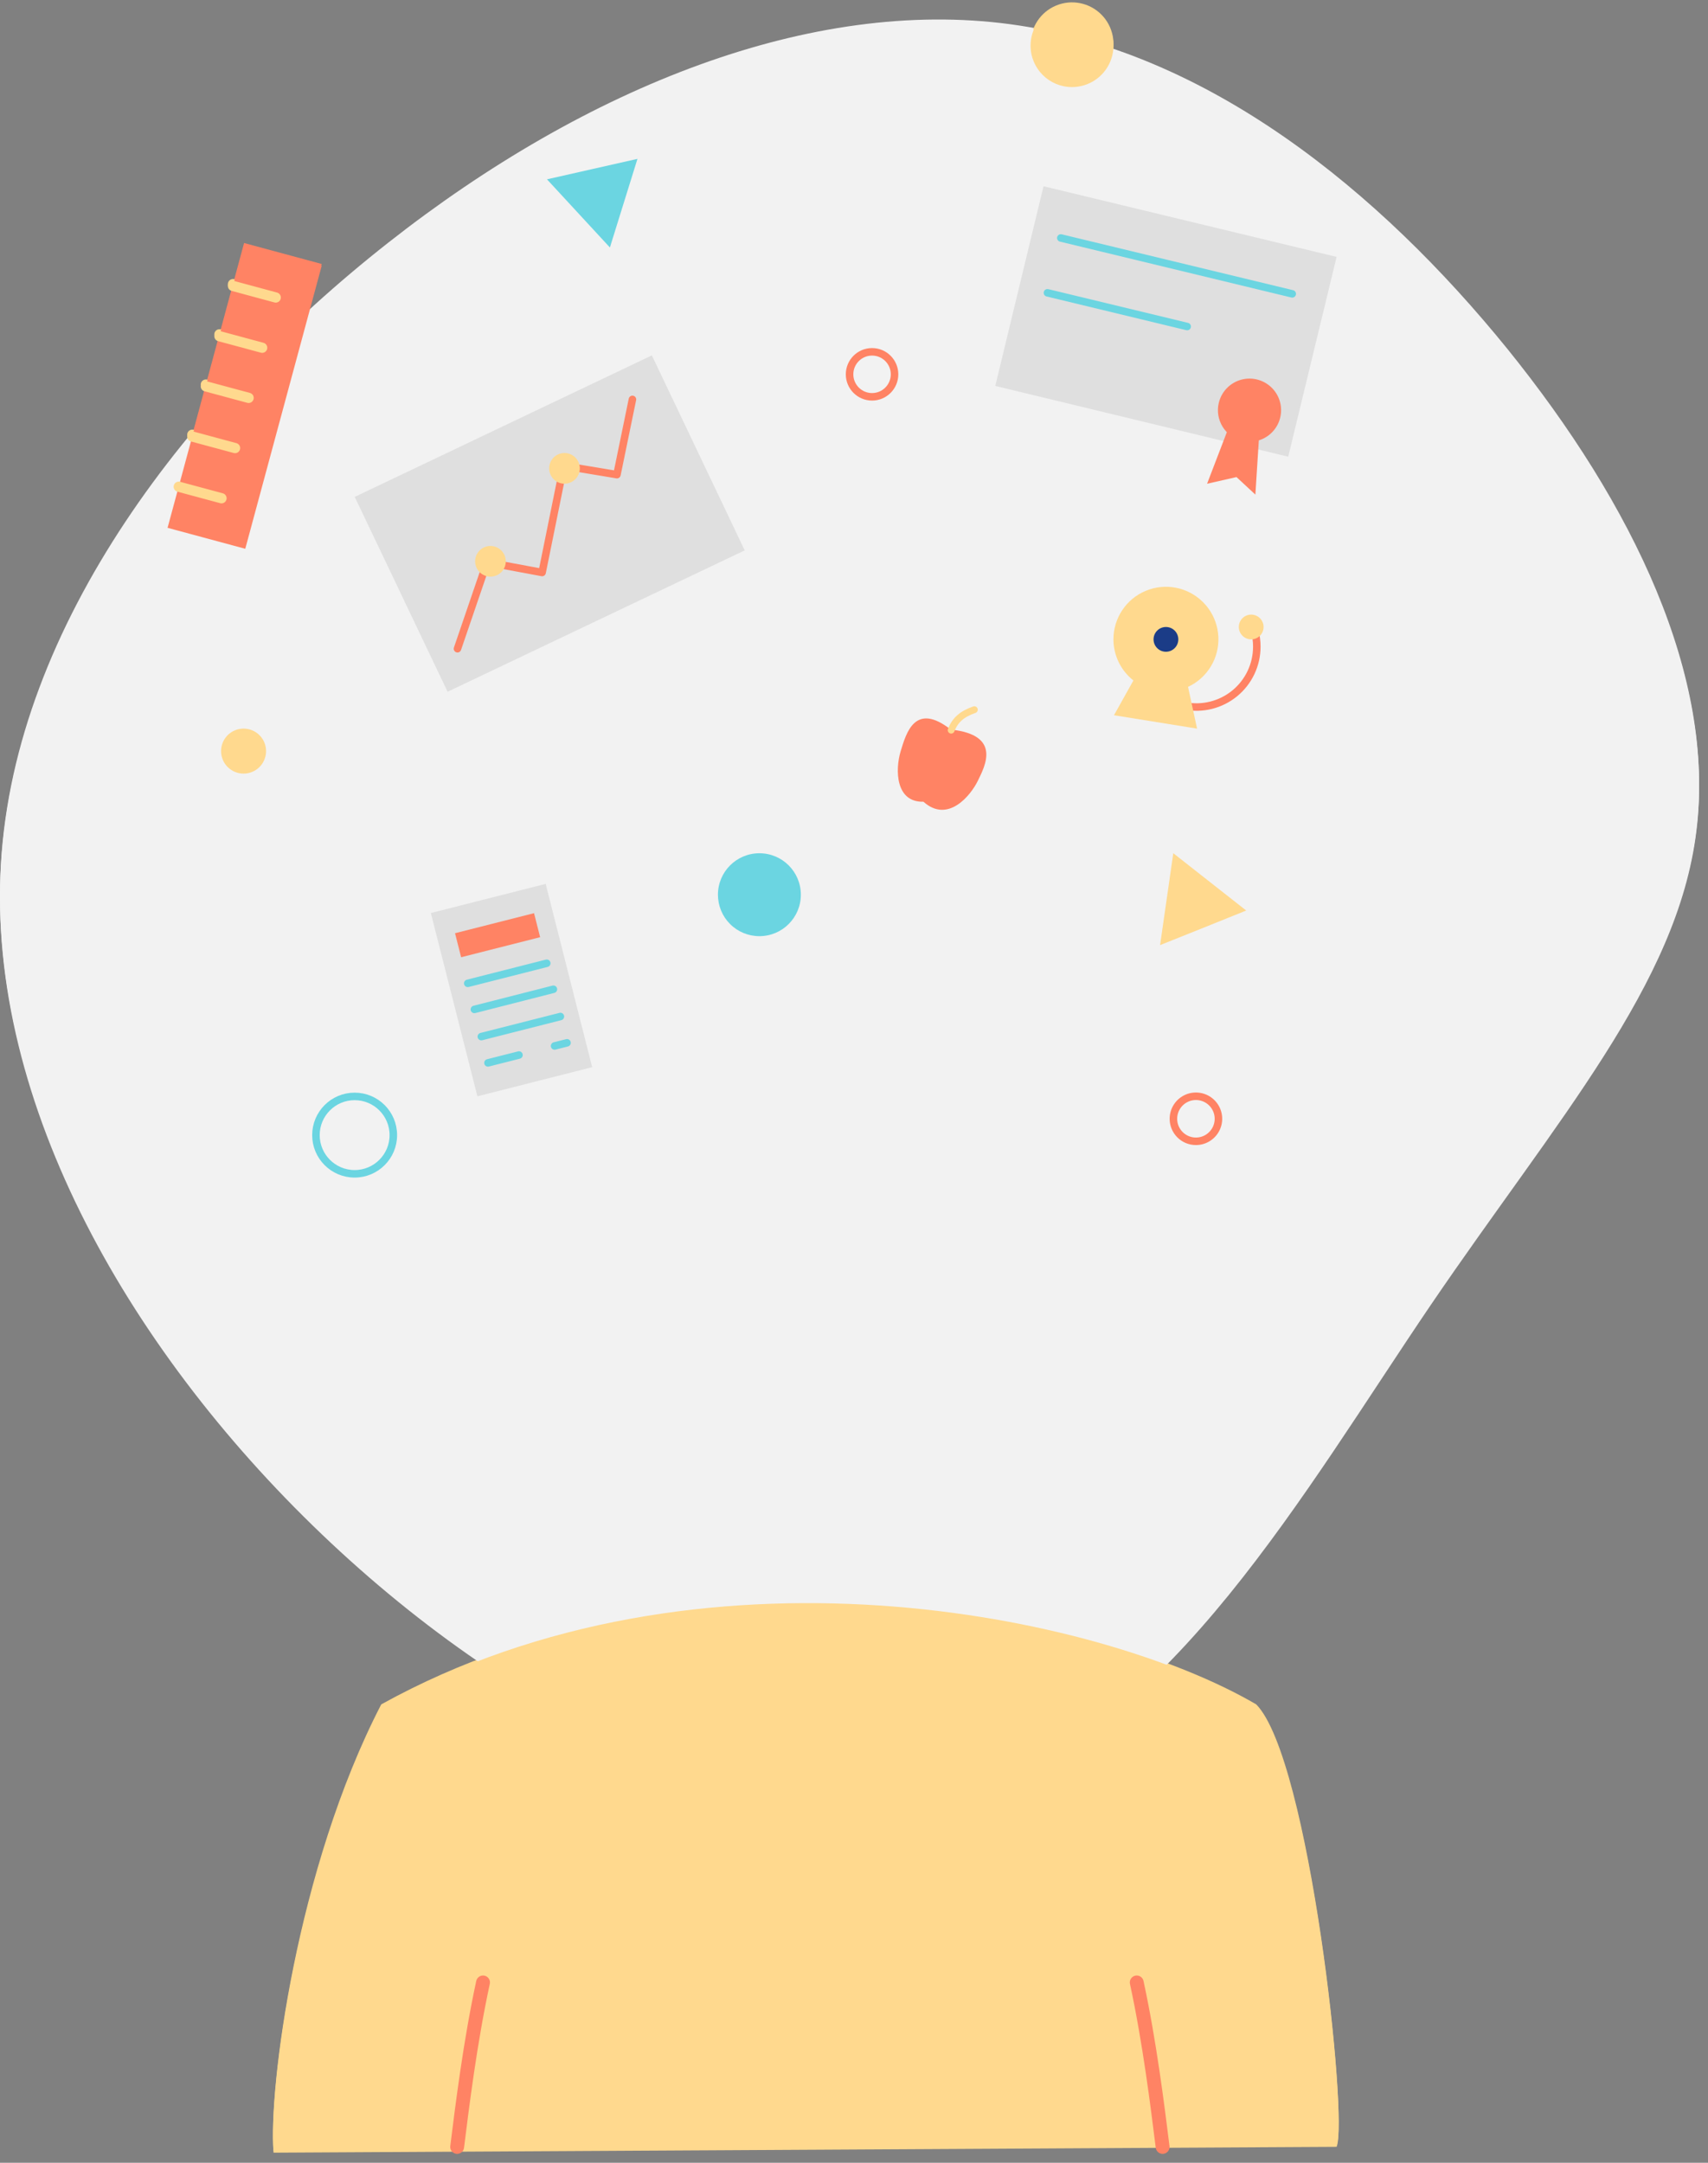 <?xml version="1.0" encoding="UTF-8"?>
<svg width="169px" height="214px" viewBox="0 0 169 214" version="1.1" xmlns="http://www.w3.org/2000/svg" xmlns:xlink="http://www.w3.org/1999/xlink">
    <rect x="0" y="0" width="169" height="214" fill="#808080" stroke="none"/>
    <!-- Generator: sketchtool 63 (101010) - https://sketch.com -->
    <title>90427429-B527-4DDB-AA54-F40C2994381D</title>
    <desc>Created with sketchtool.</desc>
    <g id="Design-System" stroke="none" stroke-width="1" fill="none" fill-rule="evenodd">
        <g id="Illustrations" transform="translate(-302, -257)">
            <g id="student-colour" transform="translate(302, 257)">
                <path d="M149.117,34.48 C161.645,49.976 169.749,66.975 167.844,82.117 C165.984,97.214 154.126,110.497 141.59,128.913 C129.061,147.374 115.781,171.017 96.654,176.905 C77.484,182.792 52.47,170.972 32.768,152.51 C13.067,134.049 -1.321,109.034 0.096,85.394 C1.513,61.753 18.691,39.527 38.388,24.033 C58.084,8.539 80.318,-0.239 99.931,2.393 C119.543,5.026 136.543,18.986 149.117,34.48 Z" id="Path" fill="#F2F2F2" fill-rule="nonzero"></path>
                <path d="M80.129,103.978 C93.052,103.978 99.993,112.612 101.283,121.381 C102.594,130.351 101.098,137.777 101.472,148.621 C101.725,155.923 104.94,160.801 107,167.31 C109.061,173.82 54.066,175.462 54.394,169.373 C54.722,163.285 58.656,157.048 58.798,149.464 C58.941,141.731 57.84,137.091 57.991,124.512 C58.104,114.582 67.2,103.978 80.129,103.978 Z" id="Path" fill="#000000" fill-rule="nonzero"></path>
                <path d="M27.065,212.83 C26.57,206.718 29.296,184.92 37.723,168.643 C69.196,151.213 108.685,159.515 124.299,168.643 C129.585,174.014 133.407,209.693 132.251,212.253" id="Path" fill="#FFD98E"></path>
                <path d="M45.233,212.253 C45.728,208.288 46.513,201.898 47.793,195.979" id="Path" stroke="#FF8364" stroke-width="1.371" stroke-linecap="round" stroke-linejoin="round"></path>
                <path d="M115.037,212.253 C114.541,208.288 113.756,201.898 112.476,195.979" id="Path" stroke="#FF8364" stroke-width="1.371" stroke-linecap="round" stroke-linejoin="round"></path>
                <path d="M60.152,132.28 C60.151,130.347 61.716,128.779 63.65,128.776 C65.583,128.774 67.152,130.339 67.155,132.272 C67.158,134.205 65.594,135.775 63.661,135.779 C62.731,135.781 61.839,135.413 61.181,134.757 C60.523,134.101 60.153,133.21 60.152,132.28 L60.152,132.28 Z" id="Path" fill="#D18C65"></path>
                <path d="M92.26,132.28 C92.259,130.864 93.112,129.586 94.42,129.044 C95.728,128.501 97.235,128.8 98.236,129.801 C99.238,130.802 99.538,132.308 98.996,133.617 C98.455,134.926 97.178,135.779 95.761,135.779 C93.829,135.779 92.261,134.213 92.26,132.28 Z" id="Path" fill="#D18C65"></path>
                <path d="M94.072,72.006 C90.539,69.251 89.668,72.329 89.115,74.16 C88.563,75.991 88.603,79.219 91.372,79.15 C93.799,81.325 96.058,78.508 96.752,77.077 C97.446,75.646 99.15,72.542 94.072,72.006 Z" id="Path" fill="#FF8364"></path>
                <path d="M96.408,70.043 C95.189,70.472 94.505,71.056 94.117,72.071" id="Path" stroke="#FFD98E" stroke-width="0.677" stroke-linecap="round" stroke-linejoin="round"></path>
                <path d="M71.037,88.354 C71.035,86.09 72.869,84.253 75.134,84.25 C77.399,84.247 79.237,86.08 79.241,88.345 C79.245,90.609 77.413,92.449 75.148,92.454 C74.059,92.457 73.014,92.026 72.242,91.257 C71.471,90.488 71.037,89.443 71.037,88.354 L71.037,88.354 Z" id="Path" fill="#6BD5E1"></path>
                <polygon id="Path" fill="#DFDFDF" points="42.631 90.164 53.992 87.28 58.594 105.416 47.236 108.288"></polygon>
                <polygon id="Path" fill="#FF8364" points="45.024 92.162 52.841 90.178 53.444 92.554 45.627 94.534"></polygon>
                <line x1="46.283" y1="97.118" x2="54.1" y2="95.134" id="Path" stroke="#6BD5E1" stroke-width="0.744" stroke-linecap="round" stroke-linejoin="round"></line>
                <line x1="46.939" y1="99.698" x2="54.758" y2="97.714" id="Path" stroke="#6BD5E1" stroke-width="0.744" stroke-linecap="round" stroke-linejoin="round"></line>
                <line x1="47.626" y1="102.391" x2="55.449" y2="100.404" id="Path" stroke="#6BD5E1" stroke-width="0.744" stroke-linecap="round" stroke-linejoin="round"></line>
                <line x1="48.282" y1="104.992" x2="51.35" y2="104.212" id="Path" stroke="#6BD5E1" stroke-width="0.744" stroke-linecap="round" stroke-linejoin="round"></line>
                <line x1="54.875" y1="103.317" x2="56.105" y2="103.006" id="Path" stroke="#6BD5E1" stroke-width="0.744" stroke-linecap="round" stroke-linejoin="round"></line>
                <polygon id="Path" fill="#DFDFDF" points="35.1 48.985 64.498 34.987 73.686 54.279 44.287 68.28"></polygon>
                <polyline id="Path" stroke="#FF8364" stroke-width="0.744" stroke-linecap="round" stroke-linejoin="round" points="45.266 64.012 48.191 55.452 53.64 56.481 55.78 45.924 61.045 46.8 62.577 39.352"></polyline>
                <path d="M47.159,56.002 C46.801,55.247 47.123,54.344 47.878,53.985 C48.633,53.626 49.536,53.947 49.896,54.702 C50.255,55.456 49.936,56.36 49.181,56.72 C48.818,56.894 48.401,56.916 48.021,56.781 C47.642,56.646 47.332,56.366 47.159,56.002 L47.159,56.002 Z" id="Path" fill="#FFD98E"></path>
                <path d="M54.483,46.817 C54.122,46.06 54.444,45.155 55.201,44.795 C55.957,44.435 56.862,44.756 57.223,45.513 C57.583,46.269 57.261,47.175 56.505,47.535 C56.142,47.709 55.724,47.73 55.345,47.596 C54.965,47.461 54.655,47.181 54.483,46.817 L54.483,46.817 Z" id="Path" fill="#FFD98E"></path>
                <path d="M110.171,63.086 C110.171,60.985 111.438,59.091 113.379,58.287 C115.321,57.484 117.556,57.93 119.04,59.417 C120.525,60.905 120.967,63.14 120.16,65.08 C119.353,67.021 117.456,68.284 115.355,68.28 C112.49,68.276 110.17,65.951 110.171,63.086 L110.171,63.086 Z" id="Path" fill="#FFD98E"></path>
                <path d="M124.131,62.179 C124.637,63.979 124.272,65.912 123.144,67.404 C122.017,68.896 120.257,69.775 118.387,69.78 C117.996,69.781 117.606,69.743 117.222,69.668" id="Path" stroke="#FF8364" stroke-width="0.744" stroke-linecap="round" stroke-linejoin="round"></path>
                <polyline id="Path" fill="#FFD98E" points="112.215 67.03 110.224 70.601 118.445 71.922 117.545 67.763"></polyline>
                <path d="M114.139,63.086 C114.139,62.41 114.688,61.861 115.365,61.861 C116.041,61.861 116.59,62.41 116.59,63.086 C116.59,63.763 116.041,64.312 115.365,64.312 C114.688,64.312 114.139,63.763 114.139,63.086 Z" id="Path" fill="#1B3C87"></path>
                <path d="M122.576,61.861 C122.576,61.184 123.124,60.636 123.801,60.636 C124.478,60.636 125.026,61.184 125.026,61.861 C125.026,62.538 124.478,63.086 123.801,63.086 C123.125,63.085 122.577,62.537 122.576,61.861 Z" id="Path" fill="#FFD98E"></path>
                <polygon id="Path" fill="#FF8364" points="24.15 24.045 31.83 26.12 24.268 54.121 16.588 52.053"></polygon>
                <line x1="19.029" y1="43.014" x2="23.258" y2="44.158" id="Path" stroke="#FFD98E" stroke-width="1.012" stroke-linecap="round" stroke-linejoin="round"></line>
                <line x1="17.686" y1="47.982" x2="21.917" y2="49.124" id="Path" stroke="#FFD98E" stroke-width="1.012" stroke-linecap="round" stroke-linejoin="round"></line>
                <line x1="20.369" y1="38.053" x2="24.6" y2="39.197" id="Path" stroke="#FFD98E" stroke-width="1.012" stroke-linecap="round" stroke-linejoin="round"></line>
                <line x1="21.712" y1="33.082" x2="25.941" y2="34.224" id="Path" stroke="#FFD98E" stroke-width="1.012" stroke-linecap="round" stroke-linejoin="round"></line>
                <line x1="23.052" y1="28.116" x2="27.283" y2="29.258" id="Path" stroke="#FFD98E" stroke-width="1.012" stroke-linecap="round" stroke-linejoin="round"></line>
                <polygon id="Path" fill="#DFDFDF" points="103.252 18.239 132.251 25.239 127.465 45.012 98.478 38.01"></polygon>
                <path d="M120.596,39.675 C120.893,38.447 121.901,37.517 123.15,37.321 C124.398,37.125 125.643,37.7 126.302,38.779 C126.961,39.858 126.905,41.228 126.161,42.249 C125.416,43.271 124.13,43.744 122.901,43.447 C121.223,43.042 120.191,41.353 120.596,39.675 L120.596,39.675 Z" id="Path" fill="#FF8364"></path>
                <polyline id="Path" fill="#FF8364" points="121.52 42.248 119.436 47.683 122.346 47.025 124.215 48.76 124.591 42.839"></polyline>
                <line x1="104.966" y1="23.368" x2="127.86" y2="28.896" id="Path" stroke="#6BD5E1" stroke-width="0.744" stroke-linecap="round" stroke-linejoin="round"></line>
                <line x1="103.64" y1="28.793" x2="117.466" y2="32.132" id="Path" stroke="#6BD5E1" stroke-width="0.744" stroke-linecap="round" stroke-linejoin="round"></line>
                <polygon id="Path" fill="#6BD5E1" points="57.232 20.936 54.121 17.564 58.597 16.552 63.074 15.539 61.713 19.924 60.351 24.306"></polygon>
                <polygon id="Path" fill="#FFD98E" points="119.048 91.633 114.785 93.337 115.439 88.79 116.092 84.243 119.699 87.079 123.308 89.917"></polygon>
                <path d="M84.061,36.856 C84.061,35.627 85.057,34.63 86.287,34.63 C87.516,34.63 88.512,35.627 88.512,36.856 C88.512,38.085 87.516,39.082 86.287,39.082 C85.057,39.082 84.061,38.085 84.061,36.856 Z" id="Path" stroke="#FF8364" stroke-width="0.744" stroke-linecap="round" stroke-linejoin="round"></path>
                <path d="M21.874,74.143 C21.874,73.243 22.417,72.431 23.248,72.087 C24.08,71.742 25.037,71.933 25.674,72.569 C26.31,73.206 26.501,74.163 26.156,74.995 C25.812,75.827 25,76.369 24.1,76.369 C22.871,76.369 21.874,75.372 21.874,74.143 Z" id="Path" fill="#FFD98E"></path>
                <path d="M72.231,145.45 L87.115,145.45 C87.115,145.45 87.184,160.827 87.115,166.877 C87.115,169.373 72.236,169.088 72.236,166.877 L72.231,145.45 Z" id="Path" fill="#D18C65"></path>
                <path d="M64.618,130.748 C64.618,119.328 71.558,110.068 80.133,110.068 C88.709,110.068 95.651,119.328 95.651,130.748 C95.651,142.169 88.711,151.431 80.133,151.431 C71.556,151.431 64.618,142.172 64.618,130.748 Z" id="Path" fill="#E49D75"></path>
                <path d="M88.512,108.587 C84.571,117.746 68.239,126.687 61.361,128.779 C60.274,123.31 67.313,100.017 88.512,108.587 Z" id="Path" fill="#000000" fill-rule="nonzero"></path>
                <path d="M79.784,108.305 C76.8,109.441 86.502,124.959 98.128,128.779 C102.874,122.023 91.932,107.981 79.784,108.305 Z" id="Path" fill="#000000" fill-rule="nonzero"></path>
                <path d="M101.97,4.339 C101.969,2.679 102.968,1.183 104.501,0.547 C106.034,-0.088 107.799,0.263 108.972,1.436 C110.146,2.609 110.496,4.374 109.861,5.907 C109.225,7.441 107.729,8.44 106.069,8.439 C103.805,8.439 101.97,6.603 101.97,4.339 L101.97,4.339 Z" id="Path" fill="#FFD98E"></path>
                <path d="M31.261,112.139 C31.261,110.024 32.975,108.309 35.09,108.309 C37.205,108.309 38.919,110.024 38.919,112.139 C38.919,114.253 37.205,115.968 35.09,115.968 C32.975,115.968 31.261,114.253 31.261,112.139 Z" id="Path" stroke="#6BD5E1" stroke-width="0.744" stroke-linecap="round" stroke-linejoin="round"></path>
                <path d="M116.104,110.525 C116.103,109.624 116.645,108.811 117.478,108.465 C118.31,108.12 119.269,108.31 119.907,108.947 C120.545,109.584 120.736,110.542 120.391,111.375 C120.046,112.208 119.234,112.751 118.332,112.751 C117.742,112.752 117.175,112.518 116.757,112.1 C116.339,111.683 116.104,111.116 116.104,110.525 Z" id="Path" stroke="#FF8364" stroke-width="0.744" stroke-linecap="round" stroke-linejoin="round"></path>
                <path d="M149.117,34.659 C161.645,50.153 169.749,67.155 167.844,82.285 C165.984,97.406 154.126,110.674 141.59,129.092 C129.061,147.554 115.781,171.195 96.654,177.082 C77.484,182.972 52.47,171.151 32.768,152.69 C13.067,134.228 -1.321,109.214 0.096,85.571 C1.513,61.928 18.691,39.707 38.388,24.21 C58.084,8.714 80.318,-0.05 99.931,2.561 C119.543,5.172 136.543,19.163 149.117,34.659 Z" id="Path" fill="#F2F2F2" fill-rule="nonzero"></path>
                <path d="M27.065,213 C26.57,206.888 29.296,185.09 37.723,168.816 C69.196,151.386 108.685,159.685 124.299,168.816 C129.585,174.186 133.407,209.862 132.251,212.423" id="Path" fill="#FFD98E"></path>
                <path d="M45.233,212.43 C45.728,208.465 46.513,202.075 47.793,196.156" id="Path" stroke="#FF8364" stroke-width="1.371" stroke-linecap="round" stroke-linejoin="round"></path>
                <path d="M115.037,212.43 C114.541,208.465 113.756,202.075 112.476,196.156" id="Path" stroke="#FF8364" stroke-width="1.371" stroke-linecap="round" stroke-linejoin="round"></path>
                <path d="M94.072,72.185 C90.539,69.428 89.668,72.509 89.115,74.339 C88.563,76.17 88.603,79.399 91.372,79.329 C93.799,81.507 96.058,78.69 96.752,77.259 C97.446,75.828 99.15,72.722 94.072,72.185 Z" id="Path" fill="#FF8364"></path>
                <path d="M96.408,70.221 C95.189,70.649 94.505,71.233 94.117,72.248" id="Path" stroke="#FFD98E" stroke-width="0.677" stroke-linecap="round" stroke-linejoin="round"></path>
                <path d="M71.037,88.531 C71.035,86.267 72.869,84.43 75.134,84.427 C77.399,84.424 79.237,86.257 79.241,88.522 C79.245,90.786 77.413,92.626 75.148,92.631 C74.059,92.634 73.013,92.204 72.242,91.435 C71.47,90.665 71.037,89.621 71.037,88.531 Z" id="Path" fill="#6BD5E1"></path>
                <polygon id="Path" fill="#DFDFDF" points="42.631 90.341 53.992 87.457 58.594 105.593 47.236 108.477"></polygon>
                <polygon id="Path" fill="#FF8364" points="45.024 92.339 52.841 90.355 53.444 92.732 45.627 94.716"></polygon>
                <line x1="46.283" y1="97.298" x2="54.1" y2="95.312" id="Path" stroke="#6BD5E1" stroke-width="0.744" stroke-linecap="round" stroke-linejoin="round"></line>
                <line x1="46.939" y1="99.878" x2="54.758" y2="97.884" id="Path" stroke="#6BD5E1" stroke-width="0.744" stroke-linecap="round" stroke-linejoin="round"></line>
                <line x1="47.626" y1="102.568" x2="55.449" y2="100.581" id="Path" stroke="#6BD5E1" stroke-width="0.744" stroke-linecap="round" stroke-linejoin="round"></line>
                <line x1="48.282" y1="105.169" x2="51.35" y2="104.392" id="Path" stroke="#6BD5E1" stroke-width="0.744" stroke-linecap="round" stroke-linejoin="round"></line>
                <line x1="54.875" y1="103.494" x2="56.105" y2="103.183" id="Path" stroke="#6BD5E1" stroke-width="0.744" stroke-linecap="round" stroke-linejoin="round"></line>
                <polygon id="Path" fill="#DFDFDF" points="35.1 49.165 64.498 35.164 73.686 54.459 44.287 68.447"></polygon>
                <polyline id="Path" stroke="#FF8364" stroke-width="0.744" stroke-linecap="round" stroke-linejoin="round" points="45.266 64.19 48.191 55.631 53.64 56.646 55.78 46.089 61.045 46.965 62.577 39.52"></polyline>
                <path d="M47.159,56.191 C46.799,55.435 47.121,54.529 47.877,54.169 C48.634,53.809 49.539,54.131 49.899,54.887 C50.259,55.644 49.938,56.549 49.181,56.909 C48.425,57.268 47.52,56.947 47.159,56.191 L47.159,56.191 Z" id="Path" fill="#FFD98E"></path>
                <path d="M54.483,46.994 C54.122,46.237 54.444,45.332 55.201,44.972 C55.957,44.612 56.862,44.933 57.223,45.69 C57.583,46.446 57.261,47.352 56.505,47.712 C56.142,47.886 55.724,47.908 55.345,47.773 C54.965,47.638 54.655,47.358 54.483,46.994 L54.483,46.994 Z" id="Path" fill="#FFD98E"></path>
                <path d="M110.171,63.263 C110.167,61.161 111.431,59.264 113.373,58.458 C115.314,57.651 117.55,58.095 119.037,59.582 C120.523,61.068 120.967,63.304 120.161,65.246 C119.355,67.187 117.457,68.451 115.355,68.447 C112.494,68.442 110.177,66.124 110.171,63.263 Z" id="Path" fill="#FFD98E"></path>
                <path d="M124.131,62.359 C124.282,62.888 124.358,63.436 124.356,63.986 C124.357,65.775 123.556,67.469 122.174,68.604 C120.791,69.738 118.973,70.194 117.219,69.845" id="Path" stroke="#FF8364" stroke-width="0.744" stroke-linecap="round" stroke-linejoin="round"></path>
                <polyline id="Path" fill="#FFD98E" points="112.215 67.207 110.224 70.771 118.445 72.095 117.545 67.933"></polyline>
                <path d="M114.139,63.263 C114.139,62.587 114.688,62.038 115.365,62.038 C116.041,62.038 116.59,62.587 116.59,63.263 C116.59,63.94 116.041,64.489 115.365,64.489 C114.688,64.489 114.139,63.94 114.139,63.263 Z" id="Path" fill="#1B3C87"></path>
                <path d="M122.576,62.038 C122.576,61.361 123.124,60.813 123.801,60.813 C124.478,60.813 125.026,61.361 125.026,62.038 C125.026,62.715 124.478,63.263 123.801,63.263 C123.124,63.263 122.576,62.715 122.576,62.038 Z" id="Path" fill="#FFD98E"></path>
                <polygon id="Path" fill="#FF8364" points="24.15 24.222 31.83 26.3 24.268 54.301 16.58 52.226"></polygon>
                <line x1="19.029" y1="43.194" x2="23.258" y2="44.335" id="Path" stroke="#FFD98E" stroke-width="1.012" stroke-linecap="round" stroke-linejoin="round"></line>
                <line x1="17.686" y1="48.16" x2="21.917" y2="49.301" id="Path" stroke="#FFD98E" stroke-width="1.012" stroke-linecap="round" stroke-linejoin="round"></line>
                <line x1="20.369" y1="38.228" x2="24.6" y2="39.369" id="Path" stroke="#FFD98E" stroke-width="1.012" stroke-linecap="round" stroke-linejoin="round"></line>
                <line x1="21.712" y1="33.266" x2="25.941" y2="34.408" id="Path" stroke="#FFD98E" stroke-width="1.012" stroke-linecap="round" stroke-linejoin="round"></line>
                <line x1="23.052" y1="28.293" x2="27.283" y2="29.437" id="Path" stroke="#FFD98E" stroke-width="1.012" stroke-linecap="round" stroke-linejoin="round"></line>
                <polygon id="Path" fill="#DFDFDF" points="103.252 18.428 132.251 25.419 127.465 45.19 98.478 38.187"></polygon>
                <path d="M120.596,39.853 C120.893,38.624 121.901,37.694 123.15,37.498 C124.398,37.302 125.643,37.878 126.302,38.956 C126.961,40.035 126.905,41.405 126.161,42.426 C125.416,43.448 124.13,43.921 122.901,43.624 C121.223,43.219 120.191,41.531 120.596,39.853 L120.596,39.853 Z" id="Path" fill="#FF8364"></path>
                <polyline id="Path" fill="#FF8364" points="121.52 42.428 119.436 47.865 122.346 47.205 124.215 48.94 124.591 43.016"></polyline>
                <line x1="104.966" y1="23.547" x2="127.86" y2="29.076" id="Path" stroke="#6BD5E1" stroke-width="0.744" stroke-linecap="round" stroke-linejoin="round"></line>
                <line x1="103.64" y1="28.973" x2="117.466" y2="32.309" id="Path" stroke="#6BD5E1" stroke-width="0.744" stroke-linecap="round" stroke-linejoin="round"></line>
                <polygon id="Path" fill="#6BD5E1" points="57.232 21.113 54.121 17.744 58.597 16.731 63.074 15.719 61.71 20.103 60.348 24.488"></polygon>
                <polygon id="Path" fill="#FFD98E" points="119.048 91.81 114.785 93.517 115.439 88.969 116.092 84.422 119.699 87.258 123.308 90.094"></polygon>
                <path d="M84.061,37.038 C84.061,35.809 85.057,34.812 86.287,34.812 C87.516,34.812 88.512,35.809 88.512,37.038 C88.512,38.267 87.516,39.264 86.287,39.264 C85.057,39.264 84.061,38.267 84.061,37.038 Z" id="Path" stroke="#FF8364" stroke-width="0.744" stroke-linecap="round" stroke-linejoin="round"></path>
                <path d="M21.874,74.32 C21.874,73.42 22.417,72.608 23.248,72.264 C24.08,71.919 25.037,72.11 25.674,72.746 C26.31,73.383 26.501,74.34 26.156,75.172 C25.812,76.004 25,76.546 24.1,76.546 C22.871,76.546 21.874,75.549 21.874,74.32 Z" id="Path" fill="#FFD98E"></path>
                <path d="M101.97,4.518 C101.968,2.859 102.966,1.361 104.499,0.725 C106.032,0.089 107.797,0.439 108.971,1.612 C110.145,2.786 110.497,4.551 109.861,6.084 C109.226,7.617 107.729,8.617 106.069,8.616 C103.806,8.616 101.971,6.782 101.97,4.518 L101.97,4.518 Z" id="Path" fill="#FFD98E"></path>
                <path d="M31.261,112.316 C31.261,110.201 32.975,108.486 35.09,108.486 C37.205,108.486 38.919,110.201 38.919,112.316 C38.919,114.43 37.205,116.145 35.09,116.145 C32.975,116.145 31.261,114.43 31.261,112.316 Z" id="Path" stroke="#6BD5E1" stroke-width="0.744" stroke-linecap="round" stroke-linejoin="round"></path>
                <path d="M116.104,110.703 C116.103,109.801 116.645,108.988 117.478,108.642 C118.31,108.297 119.269,108.487 119.907,109.124 C120.545,109.761 120.736,110.719 120.391,111.552 C120.046,112.385 119.234,112.928 118.332,112.928 C117.742,112.929 117.175,112.695 116.757,112.277 C116.339,111.86 116.104,111.293 116.104,110.703 Z" id="Path" stroke="#FF8364" stroke-width="0.744" stroke-linecap="round" stroke-linejoin="round"></path>
            </g>
        </g>
    </g>
</svg>